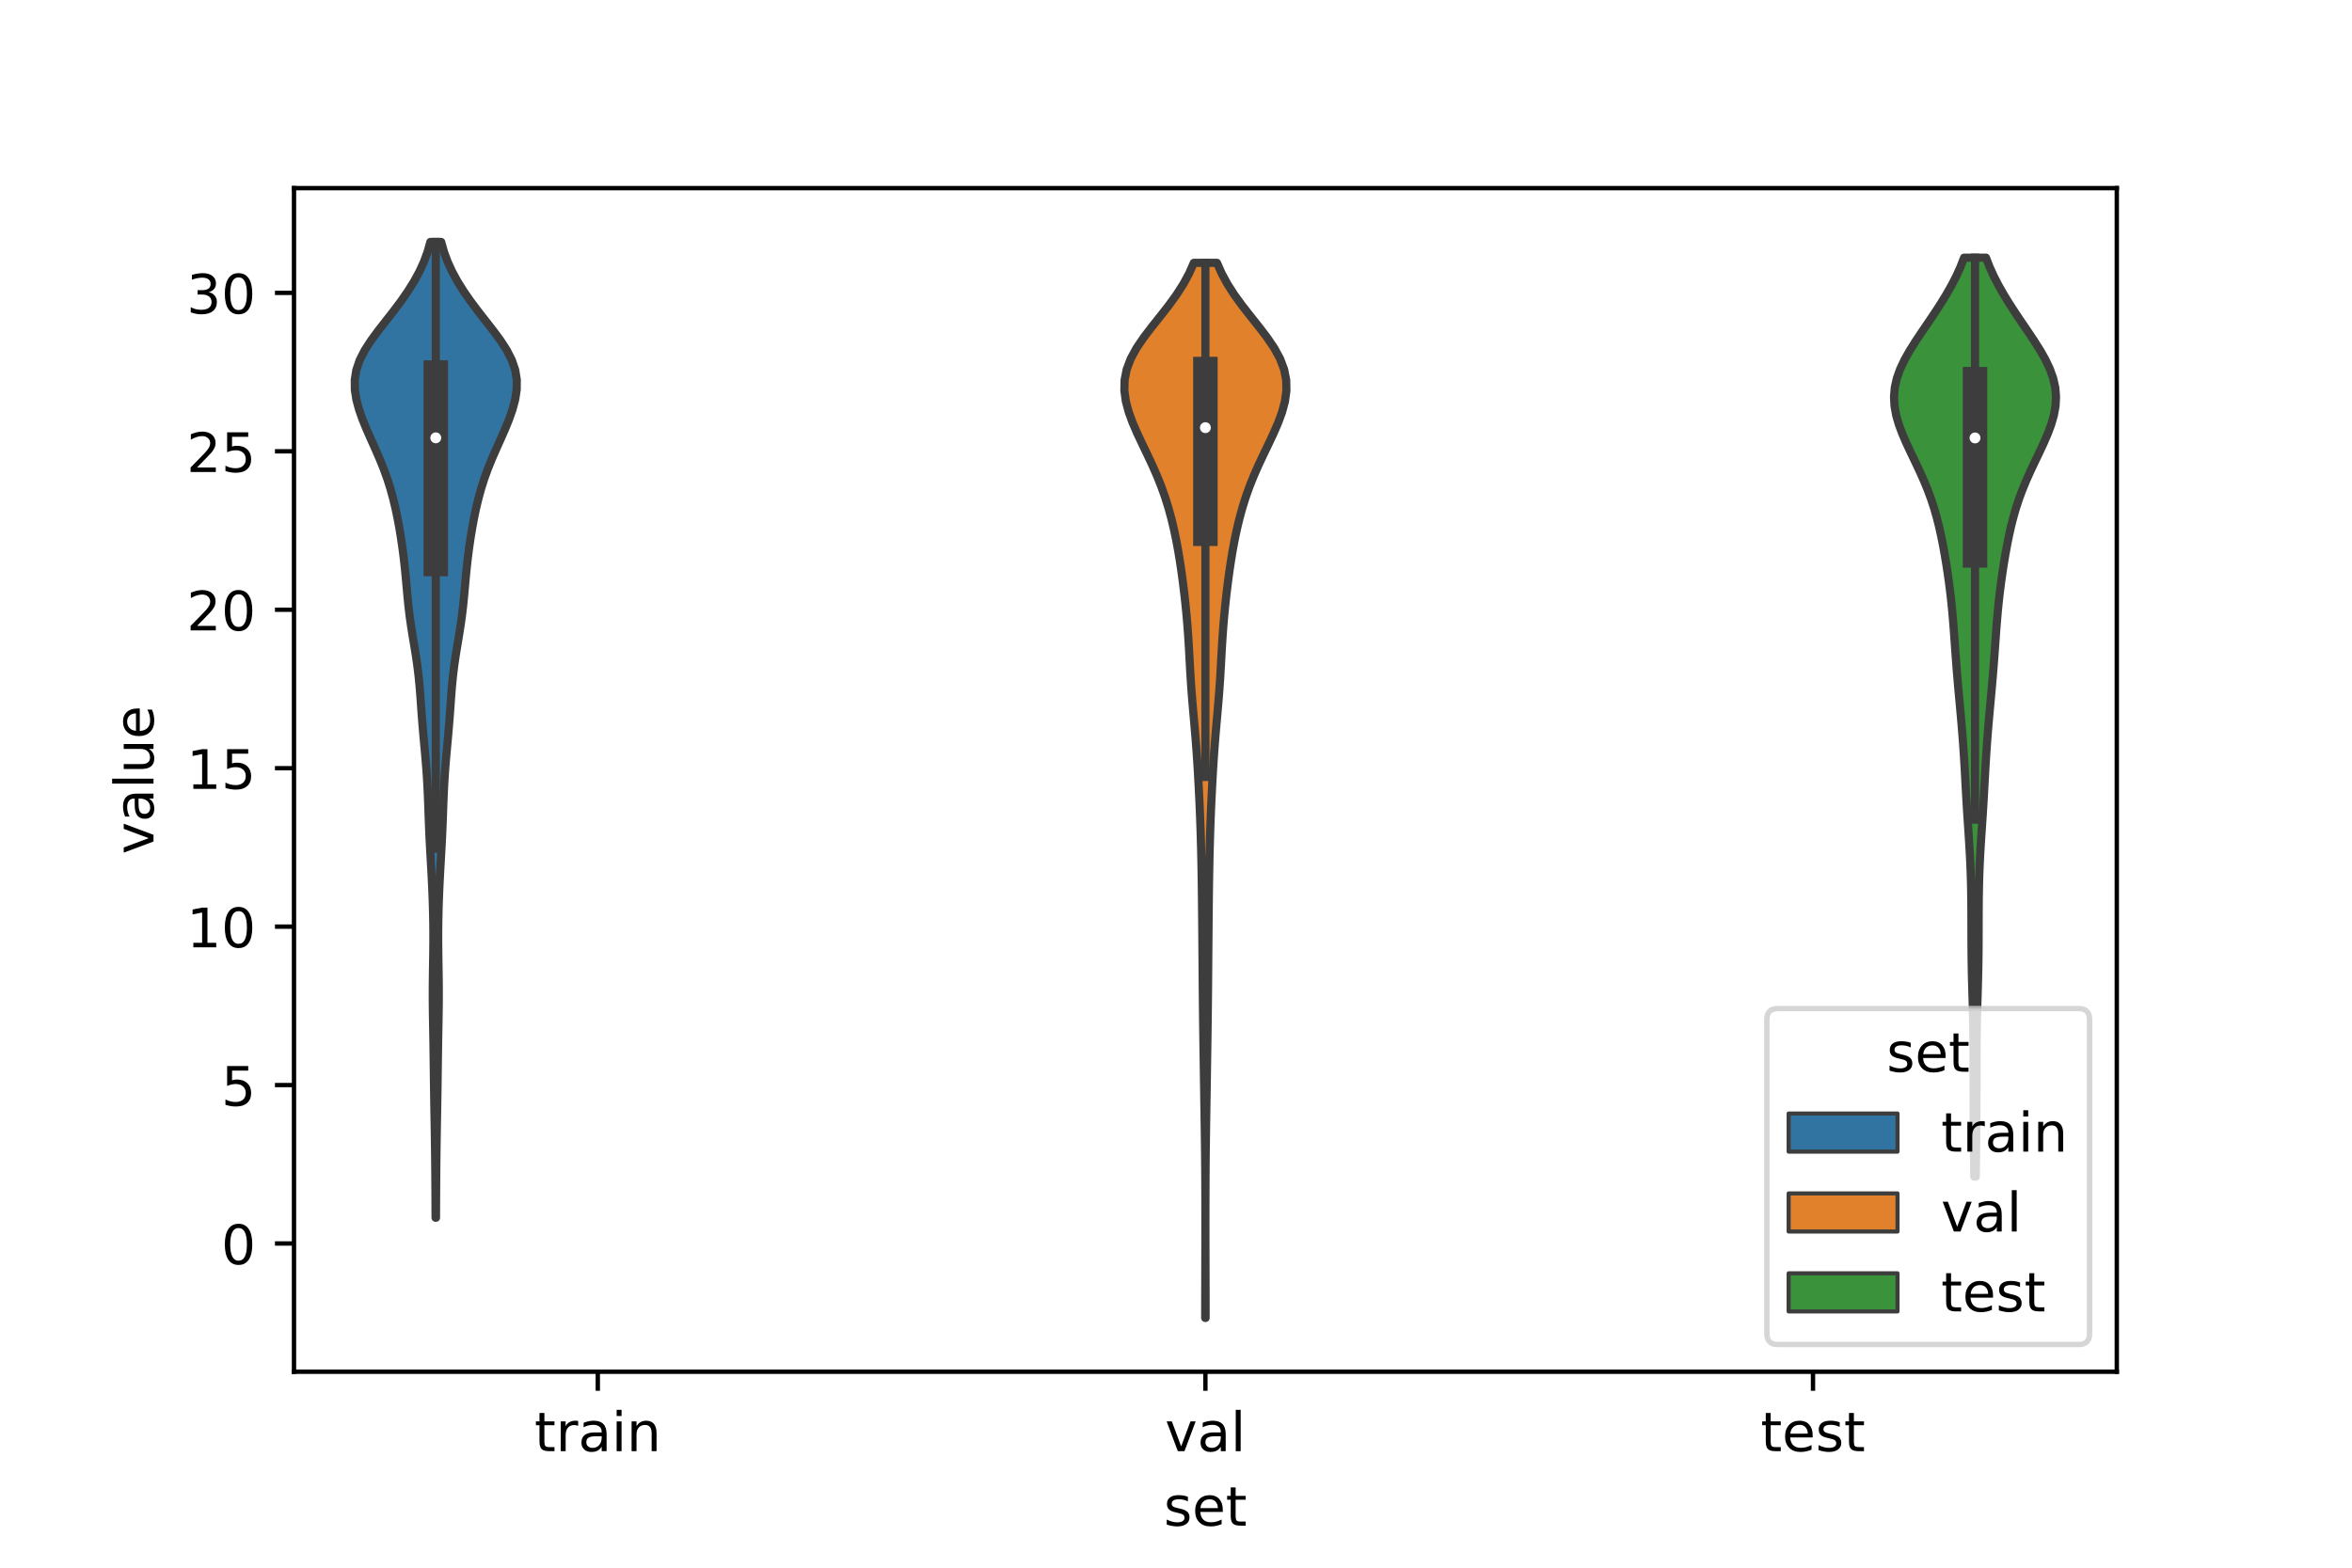 <?xml version="1.0" encoding="utf-8" standalone="no"?>
<!DOCTYPE svg PUBLIC "-//W3C//DTD SVG 1.1//EN"
  "http://www.w3.org/Graphics/SVG/1.1/DTD/svg11.dtd">
<!-- Created with matplotlib (https://matplotlib.org/) -->
<svg height="288pt" version="1.1" viewBox="0 0 432 288" width="432pt" xmlns="http://www.w3.org/2000/svg" xmlns:xlink="http://www.w3.org/1999/xlink">
 <defs>
  <style type="text/css">*{stroke-linecap:butt;stroke-linejoin:round;}</style>
 </defs>
 <g id="figure_1">
  <g id="patch_1">
   <path d="M 0 288 
L 432 288 
L 432 0 
L 0 0 
z
" style="fill:#ffffff;"/>
  </g>
  <g id="axes_1">
   <g id="patch_2">
    <path d="M 54 252 
L 388.8 252 
L 388.8 34.56 
L 54 34.56 
z
" style="fill:#ffffff;"/>
   </g>
   <g id="PolyCollection_1">
    <defs>
     <path d="M 80.079 -64.29 
L 80.001 -64.29 
L 79.993 -66.101 
L 79.984 -67.912 
L 79.974 -69.722 
L 79.962 -71.533 
L 79.947 -73.344 
L 79.928 -75.155 
L 79.905 -76.965 
L 79.878 -78.776 
L 79.849 -80.587 
L 79.818 -82.398 
L 79.786 -84.209 
L 79.755 -86.019 
L 79.727 -87.83 
L 79.701 -89.641 
L 79.678 -91.452 
L 79.655 -93.262 
L 79.63 -95.073 
L 79.602 -96.884 
L 79.569 -98.695 
L 79.536 -100.505 
L 79.507 -102.316 
L 79.489 -104.127 
L 79.486 -105.938 
L 79.498 -107.749 
L 79.523 -109.559 
L 79.553 -111.37 
L 79.58 -113.181 
L 79.595 -114.992 
L 79.595 -116.802 
L 79.577 -118.613 
L 79.541 -120.424 
L 79.489 -122.235 
L 79.421 -124.045 
L 79.34 -125.856 
L 79.247 -127.667 
L 79.145 -129.478 
L 79.042 -131.289 
L 78.944 -133.099 
L 78.855 -134.91 
L 78.78 -136.721 
L 78.713 -138.532 
L 78.649 -140.342 
L 78.577 -142.153 
L 78.488 -143.964 
L 78.377 -145.775 
L 78.242 -147.586 
L 78.088 -149.396 
L 77.923 -151.207 
L 77.758 -153.018 
L 77.603 -154.829 
L 77.461 -156.639 
L 77.331 -158.45 
L 77.201 -160.261 
L 77.054 -162.072 
L 76.876 -163.882 
L 76.655 -165.693 
L 76.393 -167.504 
L 76.1 -169.315 
L 75.798 -171.126 
L 75.509 -172.936 
L 75.252 -174.747 
L 75.035 -176.558 
L 74.852 -178.369 
L 74.688 -180.179 
L 74.524 -181.99 
L 74.345 -183.801 
L 74.141 -185.612 
L 73.907 -187.422 
L 73.642 -189.233 
L 73.344 -191.044 
L 73.007 -192.855 
L 72.626 -194.666 
L 72.191 -196.476 
L 71.691 -198.287 
L 71.115 -200.098 
L 70.456 -201.909 
L 69.722 -203.719 
L 68.931 -205.53 
L 68.117 -207.341 
L 67.319 -209.152 
L 66.58 -210.962 
L 65.944 -212.773 
L 65.458 -214.584 
L 65.179 -216.395 
L 65.16 -218.206 
L 65.448 -220.016 
L 66.062 -221.827 
L 66.981 -223.638 
L 68.15 -225.449 
L 69.485 -227.259 
L 70.898 -229.07 
L 72.313 -230.881 
L 73.67 -232.692 
L 74.929 -234.503 
L 76.061 -236.313 
L 77.047 -238.124 
L 77.874 -239.935 
L 78.538 -241.746 
L 79.047 -243.556 
L 81.033 -243.556 
L 81.033 -243.556 
L 81.542 -241.746 
L 82.206 -239.935 
L 83.033 -238.124 
L 84.019 -236.313 
L 85.151 -234.503 
L 86.41 -232.692 
L 87.767 -230.881 
L 89.182 -229.07 
L 90.595 -227.259 
L 91.93 -225.449 
L 93.099 -223.638 
L 94.018 -221.827 
L 94.632 -220.016 
L 94.92 -218.206 
L 94.901 -216.395 
L 94.622 -214.584 
L 94.136 -212.773 
L 93.5 -210.962 
L 92.761 -209.152 
L 91.963 -207.341 
L 91.149 -205.53 
L 90.358 -203.719 
L 89.624 -201.909 
L 88.965 -200.098 
L 88.389 -198.287 
L 87.889 -196.476 
L 87.454 -194.666 
L 87.073 -192.855 
L 86.736 -191.044 
L 86.438 -189.233 
L 86.173 -187.422 
L 85.939 -185.612 
L 85.735 -183.801 
L 85.556 -181.99 
L 85.392 -180.179 
L 85.228 -178.369 
L 85.045 -176.558 
L 84.828 -174.747 
L 84.571 -172.936 
L 84.282 -171.126 
L 83.98 -169.315 
L 83.687 -167.504 
L 83.425 -165.693 
L 83.204 -163.882 
L 83.026 -162.072 
L 82.879 -160.261 
L 82.749 -158.45 
L 82.619 -156.639 
L 82.477 -154.829 
L 82.322 -153.018 
L 82.157 -151.207 
L 81.992 -149.396 
L 81.838 -147.586 
L 81.703 -145.775 
L 81.592 -143.964 
L 81.503 -142.153 
L 81.431 -140.342 
L 81.367 -138.532 
L 81.3 -136.721 
L 81.225 -134.91 
L 81.136 -133.099 
L 81.038 -131.289 
L 80.935 -129.478 
L 80.833 -127.667 
L 80.74 -125.856 
L 80.659 -124.045 
L 80.591 -122.235 
L 80.539 -120.424 
L 80.503 -118.613 
L 80.485 -116.802 
L 80.485 -114.992 
L 80.5 -113.181 
L 80.527 -111.37 
L 80.557 -109.559 
L 80.582 -107.749 
L 80.594 -105.938 
L 80.591 -104.127 
L 80.573 -102.316 
L 80.544 -100.505 
L 80.511 -98.695 
L 80.478 -96.884 
L 80.45 -95.073 
L 80.425 -93.262 
L 80.402 -91.452 
L 80.379 -89.641 
L 80.353 -87.83 
L 80.325 -86.019 
L 80.294 -84.209 
L 80.262 -82.398 
L 80.231 -80.587 
L 80.202 -78.776 
L 80.175 -76.965 
L 80.152 -75.155 
L 80.133 -73.344 
L 80.118 -71.533 
L 80.106 -69.722 
L 80.096 -67.912 
L 80.087 -66.101 
L 80.079 -64.29 
z
" id="mf9a3177423" style="stroke:#3d3d3d;stroke-width:1.5;"/>
    </defs>
    <g clip-path="url(#pdbb6f73b27)">
     <use style="fill:#3274a1;stroke:#3d3d3d;stroke-width:1.5;" x="0" xlink:href="#mf9a3177423" y="288"/>
    </g>
   </g>
   <g id="PolyCollection_2">
    <defs>
     <path d="M 221.437 -45.884 
L 221.363 -45.884 
L 221.364 -47.842 
L 221.368 -49.799 
L 221.374 -51.757 
L 221.38 -53.715 
L 221.386 -55.673 
L 221.39 -57.631 
L 221.394 -59.589 
L 221.396 -61.547 
L 221.397 -63.505 
L 221.396 -65.462 
L 221.393 -67.42 
L 221.388 -69.378 
L 221.38 -71.336 
L 221.368 -73.294 
L 221.351 -75.252 
L 221.33 -77.21 
L 221.304 -79.168 
L 221.276 -81.125 
L 221.245 -83.083 
L 221.214 -85.041 
L 221.183 -86.999 
L 221.152 -88.957 
L 221.122 -90.915 
L 221.092 -92.873 
L 221.062 -94.831 
L 221.033 -96.788 
L 221.006 -98.746 
L 220.98 -100.704 
L 220.956 -102.662 
L 220.935 -104.62 
L 220.916 -106.578 
L 220.9 -108.536 
L 220.884 -110.494 
L 220.869 -112.451 
L 220.852 -114.409 
L 220.836 -116.367 
L 220.818 -118.325 
L 220.799 -120.283 
L 220.779 -122.241 
L 220.756 -124.199 
L 220.729 -126.157 
L 220.696 -128.114 
L 220.658 -130.072 
L 220.612 -132.03 
L 220.559 -133.988 
L 220.497 -135.946 
L 220.425 -137.904 
L 220.344 -139.862 
L 220.254 -141.82 
L 220.155 -143.777 
L 220.047 -145.735 
L 219.929 -147.693 
L 219.798 -149.651 
L 219.652 -151.609 
L 219.492 -153.567 
L 219.321 -155.525 
L 219.146 -157.483 
L 218.979 -159.44 
L 218.827 -161.398 
L 218.694 -163.356 
L 218.578 -165.314 
L 218.471 -167.272 
L 218.362 -169.23 
L 218.239 -171.188 
L 218.095 -173.145 
L 217.925 -175.103 
L 217.73 -177.061 
L 217.512 -179.019 
L 217.272 -180.977 
L 217.009 -182.935 
L 216.719 -184.893 
L 216.396 -186.851 
L 216.032 -188.808 
L 215.62 -190.766 
L 215.152 -192.724 
L 214.616 -194.682 
L 214.004 -196.64 
L 213.308 -198.598 
L 212.525 -200.556 
L 211.665 -202.514 
L 210.746 -204.471 
L 209.804 -206.429 
L 208.882 -208.387 
L 208.033 -210.345 
L 207.316 -212.303 
L 206.791 -214.261 
L 206.52 -216.219 
L 206.559 -218.177 
L 206.944 -220.134 
L 207.684 -222.092 
L 208.75 -224.05 
L 210.077 -226.008 
L 211.572 -227.966 
L 213.133 -229.924 
L 214.663 -231.882 
L 216.084 -233.84 
L 217.341 -235.797 
L 218.406 -237.755 
L 219.271 -239.713 
L 223.529 -239.713 
L 223.529 -239.713 
L 224.394 -237.755 
L 225.459 -235.797 
L 226.716 -233.84 
L 228.137 -231.882 
L 229.667 -229.924 
L 231.228 -227.966 
L 232.723 -226.008 
L 234.05 -224.05 
L 235.116 -222.092 
L 235.856 -220.134 
L 236.241 -218.177 
L 236.28 -216.219 
L 236.009 -214.261 
L 235.484 -212.303 
L 234.767 -210.345 
L 233.918 -208.387 
L 232.996 -206.429 
L 232.054 -204.471 
L 231.135 -202.514 
L 230.275 -200.556 
L 229.492 -198.598 
L 228.796 -196.64 
L 228.184 -194.682 
L 227.648 -192.724 
L 227.18 -190.766 
L 226.768 -188.808 
L 226.404 -186.851 
L 226.081 -184.893 
L 225.791 -182.935 
L 225.528 -180.977 
L 225.288 -179.019 
L 225.07 -177.061 
L 224.875 -175.103 
L 224.705 -173.145 
L 224.561 -171.188 
L 224.438 -169.23 
L 224.329 -167.272 
L 224.222 -165.314 
L 224.106 -163.356 
L 223.973 -161.398 
L 223.821 -159.44 
L 223.654 -157.483 
L 223.479 -155.525 
L 223.308 -153.567 
L 223.148 -151.609 
L 223.002 -149.651 
L 222.871 -147.693 
L 222.753 -145.735 
L 222.645 -143.777 
L 222.546 -141.82 
L 222.456 -139.862 
L 222.375 -137.904 
L 222.303 -135.946 
L 222.241 -133.988 
L 222.188 -132.03 
L 222.142 -130.072 
L 222.104 -128.114 
L 222.071 -126.157 
L 222.044 -124.199 
L 222.021 -122.241 
L 222.001 -120.283 
L 221.982 -118.325 
L 221.964 -116.367 
L 221.948 -114.409 
L 221.931 -112.451 
L 221.916 -110.494 
L 221.9 -108.536 
L 221.884 -106.578 
L 221.865 -104.62 
L 221.844 -102.662 
L 221.82 -100.704 
L 221.794 -98.746 
L 221.767 -96.788 
L 221.738 -94.831 
L 221.708 -92.873 
L 221.678 -90.915 
L 221.648 -88.957 
L 221.617 -86.999 
L 221.586 -85.041 
L 221.555 -83.083 
L 221.524 -81.125 
L 221.496 -79.168 
L 221.47 -77.21 
L 221.449 -75.252 
L 221.432 -73.294 
L 221.42 -71.336 
L 221.412 -69.378 
L 221.407 -67.42 
L 221.404 -65.462 
L 221.403 -63.505 
L 221.404 -61.547 
L 221.406 -59.589 
L 221.41 -57.631 
L 221.414 -55.673 
L 221.42 -53.715 
L 221.426 -51.757 
L 221.432 -49.799 
L 221.436 -47.842 
L 221.437 -45.884 
z
" id="mf95755e3c2" style="stroke:#3d3d3d;stroke-width:1.5;"/>
    </defs>
    <g clip-path="url(#pdbb6f73b27)">
     <use style="fill:#e1812c;stroke:#3d3d3d;stroke-width:1.5;" x="0" xlink:href="#mf95755e3c2" y="288"/>
    </g>
   </g>
   <g id="PolyCollection_3">
    <defs>
     <path d="M 362.899 -71.835 
L 362.621 -71.835 
L 362.6 -73.54 
L 362.58 -75.245 
L 362.562 -76.951 
L 362.545 -78.656 
L 362.529 -80.361 
L 362.516 -82.067 
L 362.505 -83.772 
L 362.497 -85.478 
L 362.492 -87.183 
L 362.489 -88.888 
L 362.487 -90.594 
L 362.485 -92.299 
L 362.481 -94.004 
L 362.472 -95.71 
L 362.456 -97.415 
L 362.432 -99.12 
L 362.399 -100.826 
L 362.359 -102.531 
L 362.312 -104.237 
L 362.263 -105.942 
L 362.216 -107.647 
L 362.175 -109.353 
L 362.142 -111.058 
L 362.119 -112.763 
L 362.106 -114.469 
L 362.1 -116.174 
L 362.097 -117.879 
L 362.094 -119.585 
L 362.086 -121.29 
L 362.07 -122.996 
L 362.043 -124.701 
L 362.003 -126.406 
L 361.946 -128.112 
L 361.873 -129.817 
L 361.784 -131.522 
L 361.682 -133.228 
L 361.571 -134.933 
L 361.457 -136.638 
L 361.345 -138.344 
L 361.238 -140.049 
L 361.138 -141.755 
L 361.043 -143.46 
L 360.951 -145.165 
L 360.856 -146.871 
L 360.755 -148.576 
L 360.644 -150.281 
L 360.523 -151.987 
L 360.39 -153.692 
L 360.246 -155.397 
L 360.095 -157.103 
L 359.939 -158.808 
L 359.782 -160.513 
L 359.629 -162.219 
L 359.483 -163.924 
L 359.345 -165.63 
L 359.216 -167.335 
L 359.093 -169.04 
L 358.972 -170.746 
L 358.847 -172.451 
L 358.712 -174.156 
L 358.561 -175.862 
L 358.389 -177.567 
L 358.196 -179.272 
L 357.978 -180.978 
L 357.739 -182.683 
L 357.477 -184.389 
L 357.193 -186.094 
L 356.885 -187.799 
L 356.545 -189.505 
L 356.166 -191.21 
L 355.737 -192.915 
L 355.247 -194.621 
L 354.688 -196.326 
L 354.054 -198.031 
L 353.351 -199.737 
L 352.587 -201.442 
L 351.782 -203.148 
L 350.963 -204.853 
L 350.164 -206.558 
L 349.423 -208.264 
L 348.783 -209.969 
L 348.287 -211.674 
L 347.975 -213.38 
L 347.88 -215.085 
L 348.021 -216.79 
L 348.402 -218.496 
L 349.01 -220.201 
L 349.816 -221.907 
L 350.779 -223.612 
L 351.853 -225.317 
L 352.991 -227.023 
L 354.152 -228.728 
L 355.301 -230.433 
L 356.412 -232.139 
L 357.462 -233.844 
L 358.434 -235.549 
L 359.313 -237.255 
L 360.087 -238.96 
L 360.748 -240.665 
L 364.772 -240.665 
L 364.772 -240.665 
L 365.433 -238.96 
L 366.207 -237.255 
L 367.086 -235.549 
L 368.058 -233.844 
L 369.108 -232.139 
L 370.219 -230.433 
L 371.368 -228.728 
L 372.529 -227.023 
L 373.667 -225.317 
L 374.741 -223.612 
L 375.704 -221.907 
L 376.51 -220.201 
L 377.118 -218.496 
L 377.499 -216.79 
L 377.64 -215.085 
L 377.545 -213.38 
L 377.233 -211.674 
L 376.737 -209.969 
L 376.097 -208.264 
L 375.356 -206.558 
L 374.557 -204.853 
L 373.738 -203.148 
L 372.933 -201.442 
L 372.169 -199.737 
L 371.466 -198.031 
L 370.832 -196.326 
L 370.273 -194.621 
L 369.783 -192.915 
L 369.354 -191.21 
L 368.975 -189.505 
L 368.635 -187.799 
L 368.327 -186.094 
L 368.043 -184.389 
L 367.781 -182.683 
L 367.542 -180.978 
L 367.324 -179.272 
L 367.131 -177.567 
L 366.959 -175.862 
L 366.808 -174.156 
L 366.673 -172.451 
L 366.548 -170.746 
L 366.427 -169.04 
L 366.304 -167.335 
L 366.175 -165.63 
L 366.037 -163.924 
L 365.891 -162.219 
L 365.738 -160.513 
L 365.581 -158.808 
L 365.425 -157.103 
L 365.274 -155.397 
L 365.13 -153.692 
L 364.997 -151.987 
L 364.876 -150.281 
L 364.765 -148.576 
L 364.664 -146.871 
L 364.569 -145.165 
L 364.476 -143.46 
L 364.382 -141.755 
L 364.282 -140.049 
L 364.175 -138.344 
L 364.063 -136.638 
L 363.949 -134.933 
L 363.838 -133.228 
L 363.736 -131.522 
L 363.647 -129.817 
L 363.574 -128.112 
L 363.517 -126.406 
L 363.477 -124.701 
L 363.45 -122.996 
L 363.434 -121.29 
L 363.426 -119.585 
L 363.423 -117.879 
L 363.42 -116.174 
L 363.414 -114.469 
L 363.401 -112.763 
L 363.378 -111.058 
L 363.345 -109.353 
L 363.304 -107.647 
L 363.257 -105.942 
L 363.208 -104.237 
L 363.161 -102.531 
L 363.121 -100.826 
L 363.088 -99.12 
L 363.064 -97.415 
L 363.048 -95.71 
L 363.039 -94.004 
L 363.035 -92.299 
L 363.033 -90.594 
L 363.031 -88.888 
L 363.028 -87.183 
L 363.023 -85.478 
L 363.015 -83.772 
L 363.004 -82.067 
L 362.991 -80.361 
L 362.975 -78.656 
L 362.958 -76.951 
L 362.94 -75.245 
L 362.92 -73.54 
L 362.899 -71.835 
z
" id="m936623f0a3" style="stroke:#3d3d3d;stroke-width:1.5;"/>
    </defs>
    <g clip-path="url(#pdbb6f73b27)">
     <use style="fill:#3a923a;stroke:#3d3d3d;stroke-width:1.5;" x="0" xlink:href="#m936623f0a3" y="288"/>
    </g>
   </g>
   <g id="patch_3">
    <path clip-path="url(#pdbb6f73b27)" d="M 109.8 228.443 
L 109.8 228.443 
L 109.8 228.443 
L 109.8 228.443 
z
" style="fill:#3274a1;stroke:#3d3d3d;stroke-linejoin:miter;stroke-width:0.75;"/>
   </g>
   <g id="patch_4">
    <path clip-path="url(#pdbb6f73b27)" d="M 109.8 228.443 
L 109.8 228.443 
L 109.8 228.443 
L 109.8 228.443 
z
" style="fill:#e1812c;stroke:#3d3d3d;stroke-linejoin:miter;stroke-width:0.75;"/>
   </g>
   <g id="patch_5">
    <path clip-path="url(#pdbb6f73b27)" d="M 109.8 228.443 
L 109.8 228.443 
L 109.8 228.443 
L 109.8 228.443 
z
" style="fill:#3a923a;stroke:#3d3d3d;stroke-linejoin:miter;stroke-width:0.75;"/>
   </g>
   <g id="matplotlib.axis_1">
    <g id="xtick_1">
     <g id="line2d_1">
      <defs>
       <path d="M 0 0 
L 0 3.5 
" id="m90c4673098" style="stroke:#000000;stroke-width:0.8;"/>
      </defs>
      <g>
       <use style="stroke:#000000;stroke-width:0.8;" x="109.8" xlink:href="#m90c4673098" y="252"/>
      </g>
     </g>
     <g id="text_1">
      <!-- train -->
      <g transform="translate(98.162 266.598)scale(0.1 -0.1)">
       <defs>
        <path d="M 18.312 70.219 
L 18.312 54.688 
L 36.812 54.688 
L 36.812 47.703 
L 18.312 47.703 
L 18.312 18.016 
Q 18.312 11.328 20.141 9.422 
Q 21.969 7.516 27.594 7.516 
L 36.812 7.516 
L 36.812 0 
L 27.594 0 
Q 17.188 0 13.234 3.875 
Q 9.281 7.766 9.281 18.016 
L 9.281 47.703 
L 2.688 47.703 
L 2.688 54.688 
L 9.281 54.688 
L 9.281 70.219 
z
" id="DejaVuSans-116"/>
        <path d="M 41.109 46.297 
Q 39.594 47.172 37.812 47.578 
Q 36.031 48 33.891 48 
Q 26.266 48 22.188 43.047 
Q 18.109 38.094 18.109 28.812 
L 18.109 0 
L 9.078 0 
L 9.078 54.688 
L 18.109 54.688 
L 18.109 46.188 
Q 20.953 51.172 25.484 53.578 
Q 30.031 56 36.531 56 
Q 37.453 56 38.578 55.875 
Q 39.703 55.766 41.062 55.516 
z
" id="DejaVuSans-114"/>
        <path d="M 34.281 27.484 
Q 23.391 27.484 19.188 25 
Q 14.984 22.516 14.984 16.5 
Q 14.984 11.719 18.141 8.906 
Q 21.297 6.109 26.703 6.109 
Q 34.188 6.109 38.703 11.406 
Q 43.219 16.703 43.219 25.484 
L 43.219 27.484 
z
M 52.203 31.203 
L 52.203 0 
L 43.219 0 
L 43.219 8.297 
Q 40.141 3.328 35.547 0.953 
Q 30.953 -1.422 24.312 -1.422 
Q 15.922 -1.422 10.953 3.297 
Q 6 8.016 6 15.922 
Q 6 25.141 12.172 29.828 
Q 18.359 34.516 30.609 34.516 
L 43.219 34.516 
L 43.219 35.406 
Q 43.219 41.609 39.141 45 
Q 35.062 48.391 27.688 48.391 
Q 23 48.391 18.547 47.266 
Q 14.109 46.141 10.016 43.891 
L 10.016 52.203 
Q 14.938 54.109 19.578 55.047 
Q 24.219 56 28.609 56 
Q 40.484 56 46.344 49.844 
Q 52.203 43.703 52.203 31.203 
z
" id="DejaVuSans-97"/>
        <path d="M 9.422 54.688 
L 18.406 54.688 
L 18.406 0 
L 9.422 0 
z
M 9.422 75.984 
L 18.406 75.984 
L 18.406 64.594 
L 9.422 64.594 
z
" id="DejaVuSans-105"/>
        <path d="M 54.891 33.016 
L 54.891 0 
L 45.906 0 
L 45.906 32.719 
Q 45.906 40.484 42.875 44.328 
Q 39.844 48.188 33.797 48.188 
Q 26.516 48.188 22.312 43.547 
Q 18.109 38.922 18.109 30.906 
L 18.109 0 
L 9.078 0 
L 9.078 54.688 
L 18.109 54.688 
L 18.109 46.188 
Q 21.344 51.125 25.703 53.562 
Q 30.078 56 35.797 56 
Q 45.219 56 50.047 50.172 
Q 54.891 44.344 54.891 33.016 
z
" id="DejaVuSans-110"/>
       </defs>
       <use xlink:href="#DejaVuSans-116"/>
       <use x="39.209" xlink:href="#DejaVuSans-114"/>
       <use x="80.322" xlink:href="#DejaVuSans-97"/>
       <use x="141.602" xlink:href="#DejaVuSans-105"/>
       <use x="169.385" xlink:href="#DejaVuSans-110"/>
      </g>
     </g>
    </g>
    <g id="xtick_2">
     <g id="line2d_2">
      <g>
       <use style="stroke:#000000;stroke-width:0.8;" x="221.4" xlink:href="#m90c4673098" y="252"/>
      </g>
     </g>
     <g id="text_2">
      <!-- val -->
      <g transform="translate(213.988 266.598)scale(0.1 -0.1)">
       <defs>
        <path d="M 2.984 54.688 
L 12.5 54.688 
L 29.594 8.797 
L 46.688 54.688 
L 56.203 54.688 
L 35.688 0 
L 23.484 0 
z
" id="DejaVuSans-118"/>
        <path d="M 9.422 75.984 
L 18.406 75.984 
L 18.406 0 
L 9.422 0 
z
" id="DejaVuSans-108"/>
       </defs>
       <use xlink:href="#DejaVuSans-118"/>
       <use x="59.18" xlink:href="#DejaVuSans-97"/>
       <use x="120.459" xlink:href="#DejaVuSans-108"/>
      </g>
     </g>
    </g>
    <g id="xtick_3">
     <g id="line2d_3">
      <g>
       <use style="stroke:#000000;stroke-width:0.8;" x="333" xlink:href="#m90c4673098" y="252"/>
      </g>
     </g>
     <g id="text_3">
      <!-- test -->
      <g transform="translate(323.398 266.598)scale(0.1 -0.1)">
       <defs>
        <path d="M 56.203 29.594 
L 56.203 25.203 
L 14.891 25.203 
Q 15.484 15.922 20.484 11.062 
Q 25.484 6.203 34.422 6.203 
Q 39.594 6.203 44.453 7.469 
Q 49.312 8.734 54.109 11.281 
L 54.109 2.781 
Q 49.266 0.734 44.188 -0.344 
Q 39.109 -1.422 33.891 -1.422 
Q 20.797 -1.422 13.156 6.188 
Q 5.516 13.812 5.516 26.812 
Q 5.516 40.234 12.766 48.109 
Q 20.016 56 32.328 56 
Q 43.359 56 49.781 48.891 
Q 56.203 41.797 56.203 29.594 
z
M 47.219 32.234 
Q 47.125 39.594 43.094 43.984 
Q 39.062 48.391 32.422 48.391 
Q 24.906 48.391 20.391 44.141 
Q 15.875 39.891 15.188 32.172 
z
" id="DejaVuSans-101"/>
        <path d="M 44.281 53.078 
L 44.281 44.578 
Q 40.484 46.531 36.375 47.5 
Q 32.281 48.484 27.875 48.484 
Q 21.188 48.484 17.844 46.438 
Q 14.5 44.391 14.5 40.281 
Q 14.5 37.156 16.891 35.375 
Q 19.281 33.594 26.516 31.984 
L 29.594 31.297 
Q 39.156 29.25 43.188 25.516 
Q 47.219 21.781 47.219 15.094 
Q 47.219 7.469 41.188 3.016 
Q 35.156 -1.422 24.609 -1.422 
Q 20.219 -1.422 15.453 -0.562 
Q 10.688 0.297 5.422 2 
L 5.422 11.281 
Q 10.406 8.688 15.234 7.391 
Q 20.062 6.109 24.812 6.109 
Q 31.156 6.109 34.562 8.281 
Q 37.984 10.453 37.984 14.406 
Q 37.984 18.062 35.516 20.016 
Q 33.062 21.969 24.703 23.781 
L 21.578 24.516 
Q 13.234 26.266 9.516 29.906 
Q 5.812 33.547 5.812 39.891 
Q 5.812 47.609 11.281 51.797 
Q 16.75 56 26.812 56 
Q 31.781 56 36.172 55.266 
Q 40.578 54.547 44.281 53.078 
z
" id="DejaVuSans-115"/>
       </defs>
       <use xlink:href="#DejaVuSans-116"/>
       <use x="39.209" xlink:href="#DejaVuSans-101"/>
       <use x="100.732" xlink:href="#DejaVuSans-115"/>
       <use x="152.832" xlink:href="#DejaVuSans-116"/>
      </g>
     </g>
    </g>
    <g id="text_4">
     <!-- set -->
     <g transform="translate(213.759 280.277)scale(0.1 -0.1)">
      <use xlink:href="#DejaVuSans-115"/>
      <use x="52.1" xlink:href="#DejaVuSans-101"/>
      <use x="113.623" xlink:href="#DejaVuSans-116"/>
     </g>
    </g>
   </g>
   <g id="matplotlib.axis_2">
    <g id="ytick_1">
     <g id="line2d_4">
      <defs>
       <path d="M 0 0 
L -3.5 0 
" id="ma302a3bd43" style="stroke:#000000;stroke-width:0.8;"/>
      </defs>
      <g>
       <use style="stroke:#000000;stroke-width:0.8;" x="54" xlink:href="#ma302a3bd43" y="228.443"/>
      </g>
     </g>
     <g id="text_5">
      <!-- 0 -->
      <g transform="translate(40.638 232.242)scale(0.1 -0.1)">
       <defs>
        <path d="M 31.781 66.406 
Q 24.172 66.406 20.328 58.906 
Q 16.5 51.422 16.5 36.375 
Q 16.5 21.391 20.328 13.891 
Q 24.172 6.391 31.781 6.391 
Q 39.453 6.391 43.281 13.891 
Q 47.125 21.391 47.125 36.375 
Q 47.125 51.422 43.281 58.906 
Q 39.453 66.406 31.781 66.406 
z
M 31.781 74.219 
Q 44.047 74.219 50.516 64.516 
Q 56.984 54.828 56.984 36.375 
Q 56.984 17.969 50.516 8.266 
Q 44.047 -1.422 31.781 -1.422 
Q 19.531 -1.422 13.062 8.266 
Q 6.594 17.969 6.594 36.375 
Q 6.594 54.828 13.062 64.516 
Q 19.531 74.219 31.781 74.219 
z
" id="DejaVuSans-48"/>
       </defs>
       <use xlink:href="#DejaVuSans-48"/>
      </g>
     </g>
    </g>
    <g id="ytick_2">
     <g id="line2d_5">
      <g>
       <use style="stroke:#000000;stroke-width:0.8;" x="54" xlink:href="#ma302a3bd43" y="199.336"/>
      </g>
     </g>
     <g id="text_6">
      <!-- 5 -->
      <g transform="translate(40.638 203.135)scale(0.1 -0.1)">
       <defs>
        <path d="M 10.797 72.906 
L 49.516 72.906 
L 49.516 64.594 
L 19.828 64.594 
L 19.828 46.734 
Q 21.969 47.469 24.109 47.828 
Q 26.266 48.188 28.422 48.188 
Q 40.625 48.188 47.75 41.5 
Q 54.891 34.812 54.891 23.391 
Q 54.891 11.625 47.562 5.094 
Q 40.234 -1.422 26.906 -1.422 
Q 22.312 -1.422 17.547 -0.641 
Q 12.797 0.141 7.719 1.703 
L 7.719 11.625 
Q 12.109 9.234 16.797 8.062 
Q 21.484 6.891 26.703 6.891 
Q 35.156 6.891 40.078 11.328 
Q 45.016 15.766 45.016 23.391 
Q 45.016 31 40.078 35.438 
Q 35.156 39.891 26.703 39.891 
Q 22.75 39.891 18.812 39.016 
Q 14.891 38.141 10.797 36.281 
z
" id="DejaVuSans-53"/>
       </defs>
       <use xlink:href="#DejaVuSans-53"/>
      </g>
     </g>
    </g>
    <g id="ytick_3">
     <g id="line2d_6">
      <g>
       <use style="stroke:#000000;stroke-width:0.8;" x="54" xlink:href="#ma302a3bd43" y="170.23"/>
      </g>
     </g>
     <g id="text_7">
      <!-- 10 -->
      <g transform="translate(34.275 174.029)scale(0.1 -0.1)">
       <defs>
        <path d="M 12.406 8.297 
L 28.516 8.297 
L 28.516 63.922 
L 10.984 60.406 
L 10.984 69.391 
L 28.422 72.906 
L 38.281 72.906 
L 38.281 8.297 
L 54.391 8.297 
L 54.391 0 
L 12.406 0 
z
" id="DejaVuSans-49"/>
       </defs>
       <use xlink:href="#DejaVuSans-49"/>
       <use x="63.623" xlink:href="#DejaVuSans-48"/>
      </g>
     </g>
    </g>
    <g id="ytick_4">
     <g id="line2d_7">
      <g>
       <use style="stroke:#000000;stroke-width:0.8;" x="54" xlink:href="#ma302a3bd43" y="141.123"/>
      </g>
     </g>
     <g id="text_8">
      <!-- 15 -->
      <g transform="translate(34.275 144.922)scale(0.1 -0.1)">
       <use xlink:href="#DejaVuSans-49"/>
       <use x="63.623" xlink:href="#DejaVuSans-53"/>
      </g>
     </g>
    </g>
    <g id="ytick_5">
     <g id="line2d_8">
      <g>
       <use style="stroke:#000000;stroke-width:0.8;" x="54" xlink:href="#ma302a3bd43" y="112.017"/>
      </g>
     </g>
     <g id="text_9">
      <!-- 20 -->
      <g transform="translate(34.275 115.816)scale(0.1 -0.1)">
       <defs>
        <path d="M 19.188 8.297 
L 53.609 8.297 
L 53.609 0 
L 7.328 0 
L 7.328 8.297 
Q 12.938 14.109 22.625 23.891 
Q 32.328 33.688 34.812 36.531 
Q 39.547 41.844 41.422 45.531 
Q 43.312 49.219 43.312 52.781 
Q 43.312 58.594 39.234 62.25 
Q 35.156 65.922 28.609 65.922 
Q 23.969 65.922 18.812 64.312 
Q 13.672 62.703 7.812 59.422 
L 7.812 69.391 
Q 13.766 71.781 18.938 73 
Q 24.125 74.219 28.422 74.219 
Q 39.75 74.219 46.484 68.547 
Q 53.219 62.891 53.219 53.422 
Q 53.219 48.922 51.531 44.891 
Q 49.859 40.875 45.406 35.406 
Q 44.188 33.984 37.641 27.219 
Q 31.109 20.453 19.188 8.297 
z
" id="DejaVuSans-50"/>
       </defs>
       <use xlink:href="#DejaVuSans-50"/>
       <use x="63.623" xlink:href="#DejaVuSans-48"/>
      </g>
     </g>
    </g>
    <g id="ytick_6">
     <g id="line2d_9">
      <g>
       <use style="stroke:#000000;stroke-width:0.8;" x="54" xlink:href="#ma302a3bd43" y="82.91"/>
      </g>
     </g>
     <g id="text_10">
      <!-- 25 -->
      <g transform="translate(34.275 86.709)scale(0.1 -0.1)">
       <use xlink:href="#DejaVuSans-50"/>
       <use x="63.623" xlink:href="#DejaVuSans-53"/>
      </g>
     </g>
    </g>
    <g id="ytick_7">
     <g id="line2d_10">
      <g>
       <use style="stroke:#000000;stroke-width:0.8;" x="54" xlink:href="#ma302a3bd43" y="53.803"/>
      </g>
     </g>
     <g id="text_11">
      <!-- 30 -->
      <g transform="translate(34.275 57.603)scale(0.1 -0.1)">
       <defs>
        <path d="M 40.578 39.312 
Q 47.656 37.797 51.625 33 
Q 55.609 28.219 55.609 21.188 
Q 55.609 10.406 48.188 4.484 
Q 40.766 -1.422 27.094 -1.422 
Q 22.516 -1.422 17.656 -0.516 
Q 12.797 0.391 7.625 2.203 
L 7.625 11.719 
Q 11.719 9.328 16.594 8.109 
Q 21.484 6.891 26.812 6.891 
Q 36.078 6.891 40.938 10.547 
Q 45.797 14.203 45.797 21.188 
Q 45.797 27.641 41.281 31.266 
Q 36.766 34.906 28.719 34.906 
L 20.219 34.906 
L 20.219 43.016 
L 29.109 43.016 
Q 36.375 43.016 40.234 45.922 
Q 44.094 48.828 44.094 54.297 
Q 44.094 59.906 40.109 62.906 
Q 36.141 65.922 28.719 65.922 
Q 24.656 65.922 20.016 65.031 
Q 15.375 64.156 9.812 62.312 
L 9.812 71.094 
Q 15.438 72.656 20.344 73.438 
Q 25.25 74.219 29.594 74.219 
Q 40.828 74.219 47.359 69.109 
Q 53.906 64.016 53.906 55.328 
Q 53.906 49.266 50.438 45.094 
Q 46.969 40.922 40.578 39.312 
z
" id="DejaVuSans-51"/>
       </defs>
       <use xlink:href="#DejaVuSans-51"/>
       <use x="63.623" xlink:href="#DejaVuSans-48"/>
      </g>
     </g>
    </g>
    <g id="text_12">
     <!-- value -->
     <g transform="translate(28.195 156.938)rotate(-90)scale(0.1 -0.1)">
      <defs>
       <path d="M 8.5 21.578 
L 8.5 54.688 
L 17.484 54.688 
L 17.484 21.922 
Q 17.484 14.156 20.5 10.266 
Q 23.531 6.391 29.594 6.391 
Q 36.859 6.391 41.078 11.031 
Q 45.312 15.672 45.312 23.688 
L 45.312 54.688 
L 54.297 54.688 
L 54.297 0 
L 45.312 0 
L 45.312 8.406 
Q 42.047 3.422 37.719 1 
Q 33.406 -1.422 27.688 -1.422 
Q 18.266 -1.422 13.375 4.438 
Q 8.5 10.297 8.5 21.578 
z
M 31.109 56 
z
" id="DejaVuSans-117"/>
      </defs>
      <use xlink:href="#DejaVuSans-118"/>
      <use x="59.18" xlink:href="#DejaVuSans-97"/>
      <use x="120.459" xlink:href="#DejaVuSans-108"/>
      <use x="148.242" xlink:href="#DejaVuSans-117"/>
      <use x="211.621" xlink:href="#DejaVuSans-101"/>
     </g>
    </g>
   </g>
   <g id="line2d_11">
    <path clip-path="url(#pdbb6f73b27)" d="M 80.04 155.918 
L 80.04 44.444 
" style="fill:none;stroke:#3d3d3d;stroke-linecap:square;stroke-width:1.5;"/>
   </g>
   <g id="line2d_12">
    <path clip-path="url(#pdbb6f73b27)" d="M 80.04 103.621 
L 80.04 68.44 
" style="fill:none;stroke:#3d3d3d;stroke-linecap:square;stroke-width:4.5;"/>
   </g>
   <g id="line2d_13">
    <path clip-path="url(#pdbb6f73b27)" d="M 221.4 142.727 
L 221.4 48.287 
" style="fill:none;stroke:#3d3d3d;stroke-linecap:square;stroke-width:1.5;"/>
   </g>
   <g id="line2d_14">
    <path clip-path="url(#pdbb6f73b27)" d="M 221.4 98.052 
L 221.4 67.798 
" style="fill:none;stroke:#3d3d3d;stroke-linecap:square;stroke-width:4.5;"/>
   </g>
   <g id="line2d_15">
    <path clip-path="url(#pdbb6f73b27)" d="M 362.76 150.582 
L 362.76 47.335 
" style="fill:none;stroke:#3d3d3d;stroke-linecap:square;stroke-width:1.5;"/>
   </g>
   <g id="line2d_16">
    <path clip-path="url(#pdbb6f73b27)" d="M 362.76 102.046 
L 362.76 69.653 
" style="fill:none;stroke:#3d3d3d;stroke-linecap:square;stroke-width:4.5;"/>
   </g>
   <g id="patch_6">
    <path d="M 54 252 
L 54 34.56 
" style="fill:none;stroke:#000000;stroke-linecap:square;stroke-linejoin:miter;stroke-width:0.8;"/>
   </g>
   <g id="patch_7">
    <path d="M 388.8 252 
L 388.8 34.56 
" style="fill:none;stroke:#000000;stroke-linecap:square;stroke-linejoin:miter;stroke-width:0.8;"/>
   </g>
   <g id="patch_8">
    <path d="M 54 252 
L 388.8 252 
" style="fill:none;stroke:#000000;stroke-linecap:square;stroke-linejoin:miter;stroke-width:0.8;"/>
   </g>
   <g id="patch_9">
    <path d="M 54 34.56 
L 388.8 34.56 
" style="fill:none;stroke:#000000;stroke-linecap:square;stroke-linejoin:miter;stroke-width:0.8;"/>
   </g>
   <g id="PathCollection_1">
    <defs>
     <path d="M 0 1.5 
C 0.398 1.5 0.779 1.342 1.061 1.061 
C 1.342 0.779 1.5 0.398 1.5 0 
C 1.5 -0.398 1.342 -0.779 1.061 -1.061 
C 0.779 -1.342 0.398 -1.5 0 -1.5 
C -0.398 -1.5 -0.779 -1.342 -1.061 -1.061 
C -1.342 -0.779 -1.5 -0.398 -1.5 0 
C -1.5 0.398 -1.342 0.779 -1.061 1.061 
C -0.779 1.342 -0.398 1.5 0 1.5 
z
" id="m56e5bfd346" style="stroke:#3d3d3d;"/>
    </defs>
    <g clip-path="url(#pdbb6f73b27)">
     <use style="fill:#ffffff;stroke:#3d3d3d;" x="80.04" xlink:href="#m56e5bfd346" y="80.435"/>
    </g>
   </g>
   <g id="PathCollection_2">
    <g clip-path="url(#pdbb6f73b27)">
     <use style="fill:#ffffff;stroke:#3d3d3d;" x="221.4" xlink:href="#m56e5bfd346" y="78.565"/>
    </g>
   </g>
   <g id="PathCollection_3">
    <g clip-path="url(#pdbb6f73b27)">
     <use style="fill:#ffffff;stroke:#3d3d3d;" x="362.76" xlink:href="#m56e5bfd346" y="80.453"/>
    </g>
   </g>
   <g id="legend_1">
    <g id="patch_10">
     <path d="M 326.525 247 
L 381.8 247 
Q 383.8 247 383.8 245 
L 383.8 187.287 
Q 383.8 185.287 381.8 185.287 
L 326.525 185.287 
Q 324.525 185.287 324.525 187.287 
L 324.525 245 
Q 324.525 247 326.525 247 
z
" style="fill:#ffffff;opacity:0.8;stroke:#cccccc;stroke-linejoin:miter;"/>
    </g>
    <g id="text_13">
     <!-- set -->
     <g transform="translate(346.521 196.886)scale(0.1 -0.1)">
      <use xlink:href="#DejaVuSans-115"/>
      <use x="52.1" xlink:href="#DejaVuSans-101"/>
      <use x="113.623" xlink:href="#DejaVuSans-116"/>
     </g>
    </g>
    <g id="patch_11">
     <path d="M 328.525 211.564 
L 348.525 211.564 
L 348.525 204.564 
L 328.525 204.564 
z
" style="fill:#3274a1;stroke:#3d3d3d;stroke-linejoin:miter;stroke-width:0.75;"/>
    </g>
    <g id="text_14">
     <!-- train -->
     <g transform="translate(356.525 211.564)scale(0.1 -0.1)">
      <use xlink:href="#DejaVuSans-116"/>
      <use x="39.209" xlink:href="#DejaVuSans-114"/>
      <use x="80.322" xlink:href="#DejaVuSans-97"/>
      <use x="141.602" xlink:href="#DejaVuSans-105"/>
      <use x="169.385" xlink:href="#DejaVuSans-110"/>
     </g>
    </g>
    <g id="patch_12">
     <path d="M 328.525 226.242 
L 348.525 226.242 
L 348.525 219.242 
L 328.525 219.242 
z
" style="fill:#e1812c;stroke:#3d3d3d;stroke-linejoin:miter;stroke-width:0.75;"/>
    </g>
    <g id="text_15">
     <!-- val -->
     <g transform="translate(356.525 226.242)scale(0.1 -0.1)">
      <use xlink:href="#DejaVuSans-118"/>
      <use x="59.18" xlink:href="#DejaVuSans-97"/>
      <use x="120.459" xlink:href="#DejaVuSans-108"/>
     </g>
    </g>
    <g id="patch_13">
     <path d="M 328.525 240.92 
L 348.525 240.92 
L 348.525 233.92 
L 328.525 233.92 
z
" style="fill:#3a923a;stroke:#3d3d3d;stroke-linejoin:miter;stroke-width:0.75;"/>
    </g>
    <g id="text_16">
     <!-- test -->
     <g transform="translate(356.525 240.92)scale(0.1 -0.1)">
      <use xlink:href="#DejaVuSans-116"/>
      <use x="39.209" xlink:href="#DejaVuSans-101"/>
      <use x="100.732" xlink:href="#DejaVuSans-115"/>
      <use x="152.832" xlink:href="#DejaVuSans-116"/>
     </g>
    </g>
   </g>
  </g>
 </g>
 <defs>
  <clipPath id="pdbb6f73b27">
   <rect height="217.44" width="334.8" x="54" y="34.56"/>
  </clipPath>
 </defs>
</svg>
